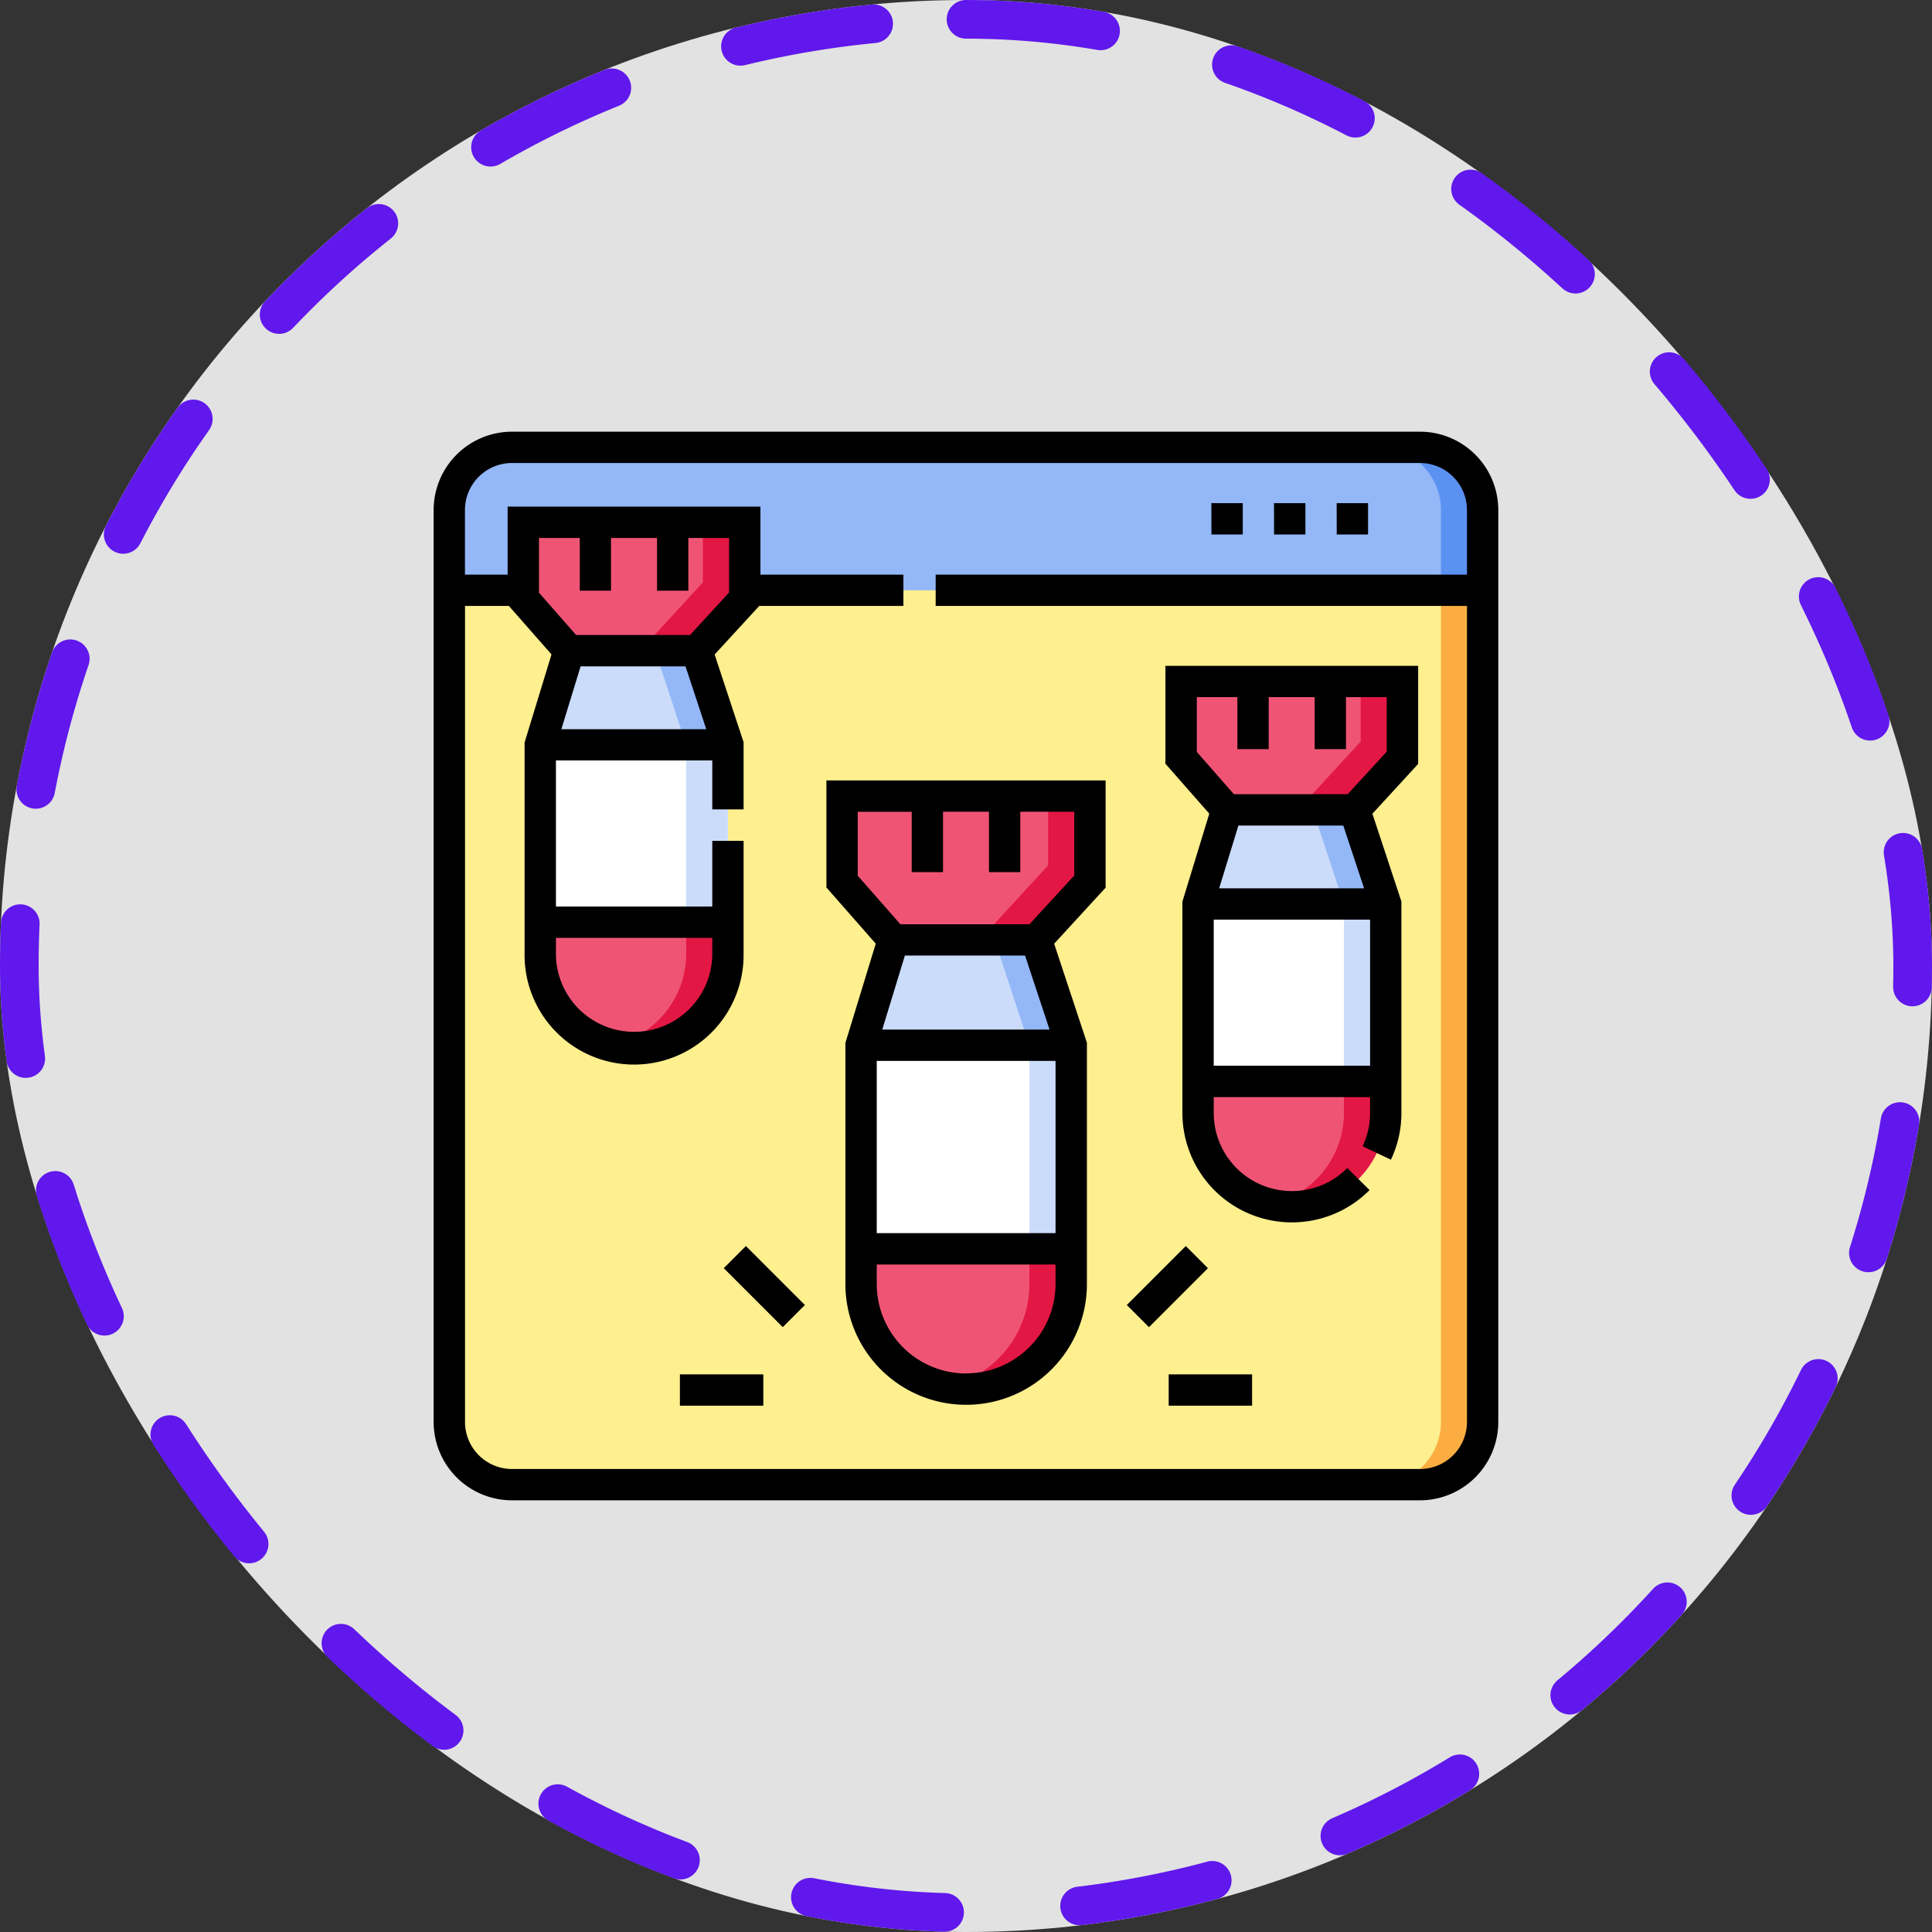 <svg xmlns="http://www.w3.org/2000/svg" width="100" height="100" viewBox="0 0 100 100">
  <rect x="0" y="0" width="100" height="100" fill="#333333" stroke="none"/>
  <g id="Group_1100965" data-name="Group 1100965" transform="translate(0.242)">
    <g id="Group_1098742" data-name="Group 1098742" transform="translate(0)">
      <rect id="Rectangle_400898" data-name="Rectangle 400898" width="100" height="100" rx="50" transform="translate(-0.242)" fill="#fff" opacity="0.859"/>
      <g id="Rectangle_400907" data-name="Rectangle 400907" transform="translate(-0.242)" fill="none" stroke="#6018ec" stroke-linecap="round" stroke-width="2" stroke-dasharray="7">
        <rect width="100" height="100" rx="50" stroke="none"/>
        <rect x="1" y="1" width="98" height="98" rx="49" fill="none"/>
      </g>
    </g>
    <g id="Group_1103331" data-name="Group 1103331" transform="translate(21.266 22.344)">
      <g id="Group_1103329" data-name="Group 1103329" transform="translate(1.748 0.811)">
        <path id="Path_880198" data-name="Path 880198" d="M58.684,61.191h-47a3.242,3.242,0,0,1-3.243-3.243V10.743A3.242,3.242,0,0,1,11.681,7.5h47a3.242,3.242,0,0,1,3.243,3.243V57.948A3.243,3.243,0,0,1,58.684,61.191Z" transform="translate(-8.438 -7.5)" fill="#feef8f"/>
        <path id="Path_880199" data-name="Path 880199" d="M456.555,76.125v43.031a3.243,3.243,0,0,1-3.243,3.243h2.162a3.243,3.243,0,0,0,3.243-3.243V76.125Z" transform="translate(-405.228 -68.708)" fill="#fcad42"/>
        <path id="Path_880200" data-name="Path 880200" d="M8.438,14.9V10.743A3.242,3.242,0,0,1,11.681,7.5h47a3.242,3.242,0,0,1,3.243,3.243V14.9Z" transform="translate(-8.438 -7.5)" fill="#94b7f7"/>
        <path id="Path_880201" data-name="Path 880201" d="M455.474,7.5h-2.162a3.243,3.243,0,0,1,3.243,3.243V14.9h2.162V10.743A3.243,3.243,0,0,0,455.474,7.5Z" transform="translate(-405.228 -7.5)" fill="#5b92f2"/>
        <path id="Path_880202" data-name="Path 880202" d="M46.242,50.022l-2.367-2.7V43.375H55.332v3.952l-2.475,2.7Z" transform="translate(-40.045 -39.497)" fill="#f05475"/>
        <path id="Path_880203" data-name="Path 880203" d="M103.066,43.375v3.11l-3.249,3.538h2.935l2.475-2.7V43.375Z" transform="translate(-89.94 -39.497)" fill="#e21743"/>
        <path id="Path_880204" data-name="Path 880204" d="M56.857,125.412A4.857,4.857,0,0,1,52,120.555V109.747l1.489-4.871H60.1l1.611,4.871v10.808A4.857,4.857,0,0,1,56.857,125.412Z" transform="translate(-47.292 -94.351)" fill="#fff"/>
        <path id="Path_880205" data-name="Path 880205" d="M91.264,104.875H89.1l1.611,4.871v10.808a4.858,4.858,0,0,1-3.776,4.735,4.855,4.855,0,0,0,5.938-4.735V109.746Z" transform="translate(-78.452 -94.35)" fill="#cbdcfb"/>
        <path id="Path_880206" data-name="Path 880206" d="M52,234.875V236.5a4.857,4.857,0,1,0,9.714,0v-1.628Z" transform="translate(-47.292 -210.299)" fill="#f05475"/>
        <path id="Path_880207" data-name="Path 880207" d="M90.713,234.875V236.5a4.858,4.858,0,0,1-3.776,4.735,4.855,4.855,0,0,0,5.938-4.735v-1.628Z" transform="translate(-78.452 -210.299)" fill="#e21743"/>
        <path id="Path_880208" data-name="Path 880208" d="M361.242,126.264l-2.367-2.7v-3.952h11.457v3.952l-2.475,2.7Z" transform="translate(-320.998 -107.499)" fill="#f05475"/>
        <path id="Path_880209" data-name="Path 880209" d="M418.066,119.617v3.11l-3.249,3.537h2.935l2.475-2.7v-3.952Z" transform="translate(-370.894 -107.499)" fill="#e21743"/>
        <path id="Path_880210" data-name="Path 880210" d="M371.857,201.654A4.857,4.857,0,0,1,367,196.8V185.988l1.489-4.87H375.1l1.611,4.87V196.8A4.857,4.857,0,0,1,371.857,201.654Z" transform="translate(-328.245 -162.353)" fill="#fff"/>
        <path id="Path_880211" data-name="Path 880211" d="M406.264,181.117H404.1l1.611,4.87V196.8a4.858,4.858,0,0,1-3.776,4.735,4.856,4.856,0,0,0,5.938-4.735V185.987Z" transform="translate(-359.406 -162.352)" fill="#cbdcfb"/>
        <path id="Path_880212" data-name="Path 880212" d="M367,311.117v1.628a4.857,4.857,0,1,0,9.714,0v-1.628Z" transform="translate(-328.245 -278.301)" fill="#f05475"/>
        <path id="Path_880213" data-name="Path 880213" d="M405.713,311.116v1.628a4.858,4.858,0,0,1-3.776,4.735,4.856,4.856,0,0,0,5.938-4.735v-1.628h-2.162Z" transform="translate(-359.406 -278.3)" fill="#e21743"/>
        <path id="Path_880214" data-name="Path 880214" d="M199.184,181.951l-2.651-3.018v-4.425h12.828v4.425l-2.772,3.018Z" transform="translate(-176.203 -156.457)" fill="#f05475"/>
        <path id="Path_880215" data-name="Path 880215" d="M265.963,174.508v3.583l-3.545,3.86h2.935l2.772-3.018v-4.425Z" transform="translate(-234.967 -156.457)" fill="#e21743"/>
        <path id="Path_880216" data-name="Path 880216" d="M211.068,266.619a5.438,5.438,0,0,1-5.438-5.438V248.82l1.667-5.453H214.7l1.8,5.453v12.36A5.438,5.438,0,0,1,211.068,266.619Z" transform="translate(-184.317 -217.873)" fill="#fff"/>
        <path id="Path_880217" data-name="Path 880217" d="M250.661,243.367H248.5l1.8,5.453v12.36a5.44,5.44,0,0,1-4.357,5.33,5.441,5.441,0,0,0,6.519-5.33V248.82Z" transform="translate(-220.274 -217.873)" fill="#cbdcfb"/>
        <path id="Path_880218" data-name="Path 880218" d="M205.63,391.316v1.823a5.438,5.438,0,0,0,10.877,0v-1.823Z" transform="translate(-184.317 -349.831)" fill="#f05475"/>
        <path id="Path_880219" data-name="Path 880219" d="M250.3,391.316v1.823a5.44,5.44,0,0,1-4.357,5.33,5.441,5.441,0,0,0,6.519-5.33v-1.823Z" transform="translate(-220.275 -349.831)" fill="#e21743"/>
        <path id="Path_880220" data-name="Path 880220" d="M52,109.746h9.714L60.1,104.875H53.489Z" transform="translate(-47.292 -94.35)" fill="#cbdcfb"/>
        <path id="Path_880221" data-name="Path 880221" d="M109.134,104.875h-2.162l1.611,4.871h2.162Z" transform="translate(-96.322 -94.35)" fill="#94b7f7"/>
        <path id="Path_880222" data-name="Path 880222" d="M367,185.988h9.714l-1.611-4.871h-6.614Z" transform="translate(-328.245 -162.352)" fill="#cbdcfb"/>
        <path id="Path_880223" data-name="Path 880223" d="M424.134,181.117h-2.162l1.611,4.871h2.162Z" transform="translate(-377.275 -162.352)" fill="#94b7f7"/>
        <path id="Path_880224" data-name="Path 880224" d="M205.63,248.82h10.877l-1.8-5.453H207.3Z" transform="translate(-184.317 -217.873)" fill="#cbdcfb"/>
        <path id="Path_880225" data-name="Path 880225" d="M271.735,243.367h-2.162l1.8,5.453h2.162Z" transform="translate(-241.348 -217.873)" fill="#94b7f7"/>
      </g>
      <g id="Group_1103330" data-name="Group 1103330" transform="translate(0.937)">
        <path id="Path_880226" data-name="Path 880226" d="M51.993,0h-47A4.058,4.058,0,0,0,.937,4.053V51.259A4.058,4.058,0,0,0,4.99,55.312h47a4.058,4.058,0,0,0,4.053-4.053V4.053A4.058,4.058,0,0,0,51.993,0Zm0,53.691h-47a2.435,2.435,0,0,1-2.432-2.432V9.018H4.831l2.207,2.512L5.645,16.085v10.93a5.668,5.668,0,1,0,11.335,0V21.178H15.36v3.4H7.267V17.017H15.36V19.55h1.621V16.075l-1.5-4.542,2.31-2.515h7.461V7.4h-7.4V3.878H4.767V7.4H2.558V4.053A2.435,2.435,0,0,1,4.99,1.621h47a2.435,2.435,0,0,1,2.432,2.432V7.4h-27.5V9.018h27.5V51.259A2.435,2.435,0,0,1,51.993,53.691ZM10.117,8.228V5.5H12.5V8.228h1.621V5.5h2.108V8.324l-2.021,2.2H8.312L6.389,8.335V5.5H8.5V8.228ZM7.267,26.2H15.36v.817a4.046,4.046,0,1,1-8.093,0ZM8.545,12.146h5.429L15.048,15.4h-7.5Z" transform="translate(-0.937)"/>
        <path id="Path_880227" data-name="Path 880227" d="M373.375,34.219H375V35.84h-1.621Z" transform="translate(-333.12 -30.52)"/>
        <path id="Path_880228" data-name="Path 880228" d="M403.375,34.219H405V35.84h-1.621Z" transform="translate(-359.878 -30.52)"/>
        <path id="Path_880229" data-name="Path 880229" d="M433.375,34.219H435V35.84h-1.621Z" transform="translate(-386.635 -30.52)"/>
        <path id="Path_880230" data-name="Path 880230" d="M351.375,117.186l2.271,2.585-1.392,4.554v10.93a5.668,5.668,0,0,0,9.687,4l-1.15-1.143a4.046,4.046,0,0,1-6.916-2.853v-.817h8.093v.817a4.008,4.008,0,0,1-.386,1.728l1.465.694a5.617,5.617,0,0,0,.542-2.422V124.316l-1.5-4.542,2.367-2.577v-5.078H351.375v5.068Zm3.778,3.2h5.429l1.075,3.249h-7.5Zm-1.278,12.43v-7.559h8.093v7.559h-8.093ZM353,113.739H355.1v2.692h1.621v-2.692H359.1v2.692h1.621v-2.692h2.108v2.825l-2.021,2.2H354.92L353,116.575Z" transform="translate(-313.498 -100)"/>
        <path id="Path_880231" data-name="Path 880231" d="M189.033,172.55l2.554,2.908-1.571,5.137v12.481a6.249,6.249,0,0,0,12.5,0V180.585l-1.695-5.125,2.663-2.9v-5.551H189.033Zm11.86,8.976v8.916h-9.255v-8.916Zm-8.97-1.621,1.172-3.832h6.22l1.267,3.832Zm4.343,17.8a4.633,4.633,0,0,1-4.628-4.628v-1.012h9.255v1.012A4.633,4.633,0,0,1,196.265,197.7Zm-5.611-29.073h2.793v3.124h1.621V168.63h2.378v3.124h1.621V168.63h2.793v3.3l-2.317,2.523h-6.683l-2.207-2.513V168.63Z" transform="translate(-168.703 -148.958)"/>
        <path id="Path_880232" data-name="Path 880232" d="M352.938,451.438h4.317v1.621h-4.317Z" transform="translate(-314.892 -402.645)"/>
        <path id="Path_880233" data-name="Path 880233" d="M0,0H4.317V1.621H0Z" transform="translate(35.879 45.204) rotate(-45)"/>
        <path id="Path_880234" data-name="Path 880234" d="M118.875,451.438h4.317v1.621h-4.317Z" transform="translate(-106.128 -402.645)"/>
        <path id="Path_880235" data-name="Path 880235" d="M0,0H1.621V4.317H0Z" transform="translate(15.017 43.296) rotate(-45)"/>
      </g>
    </g>
  </g>
</svg>
